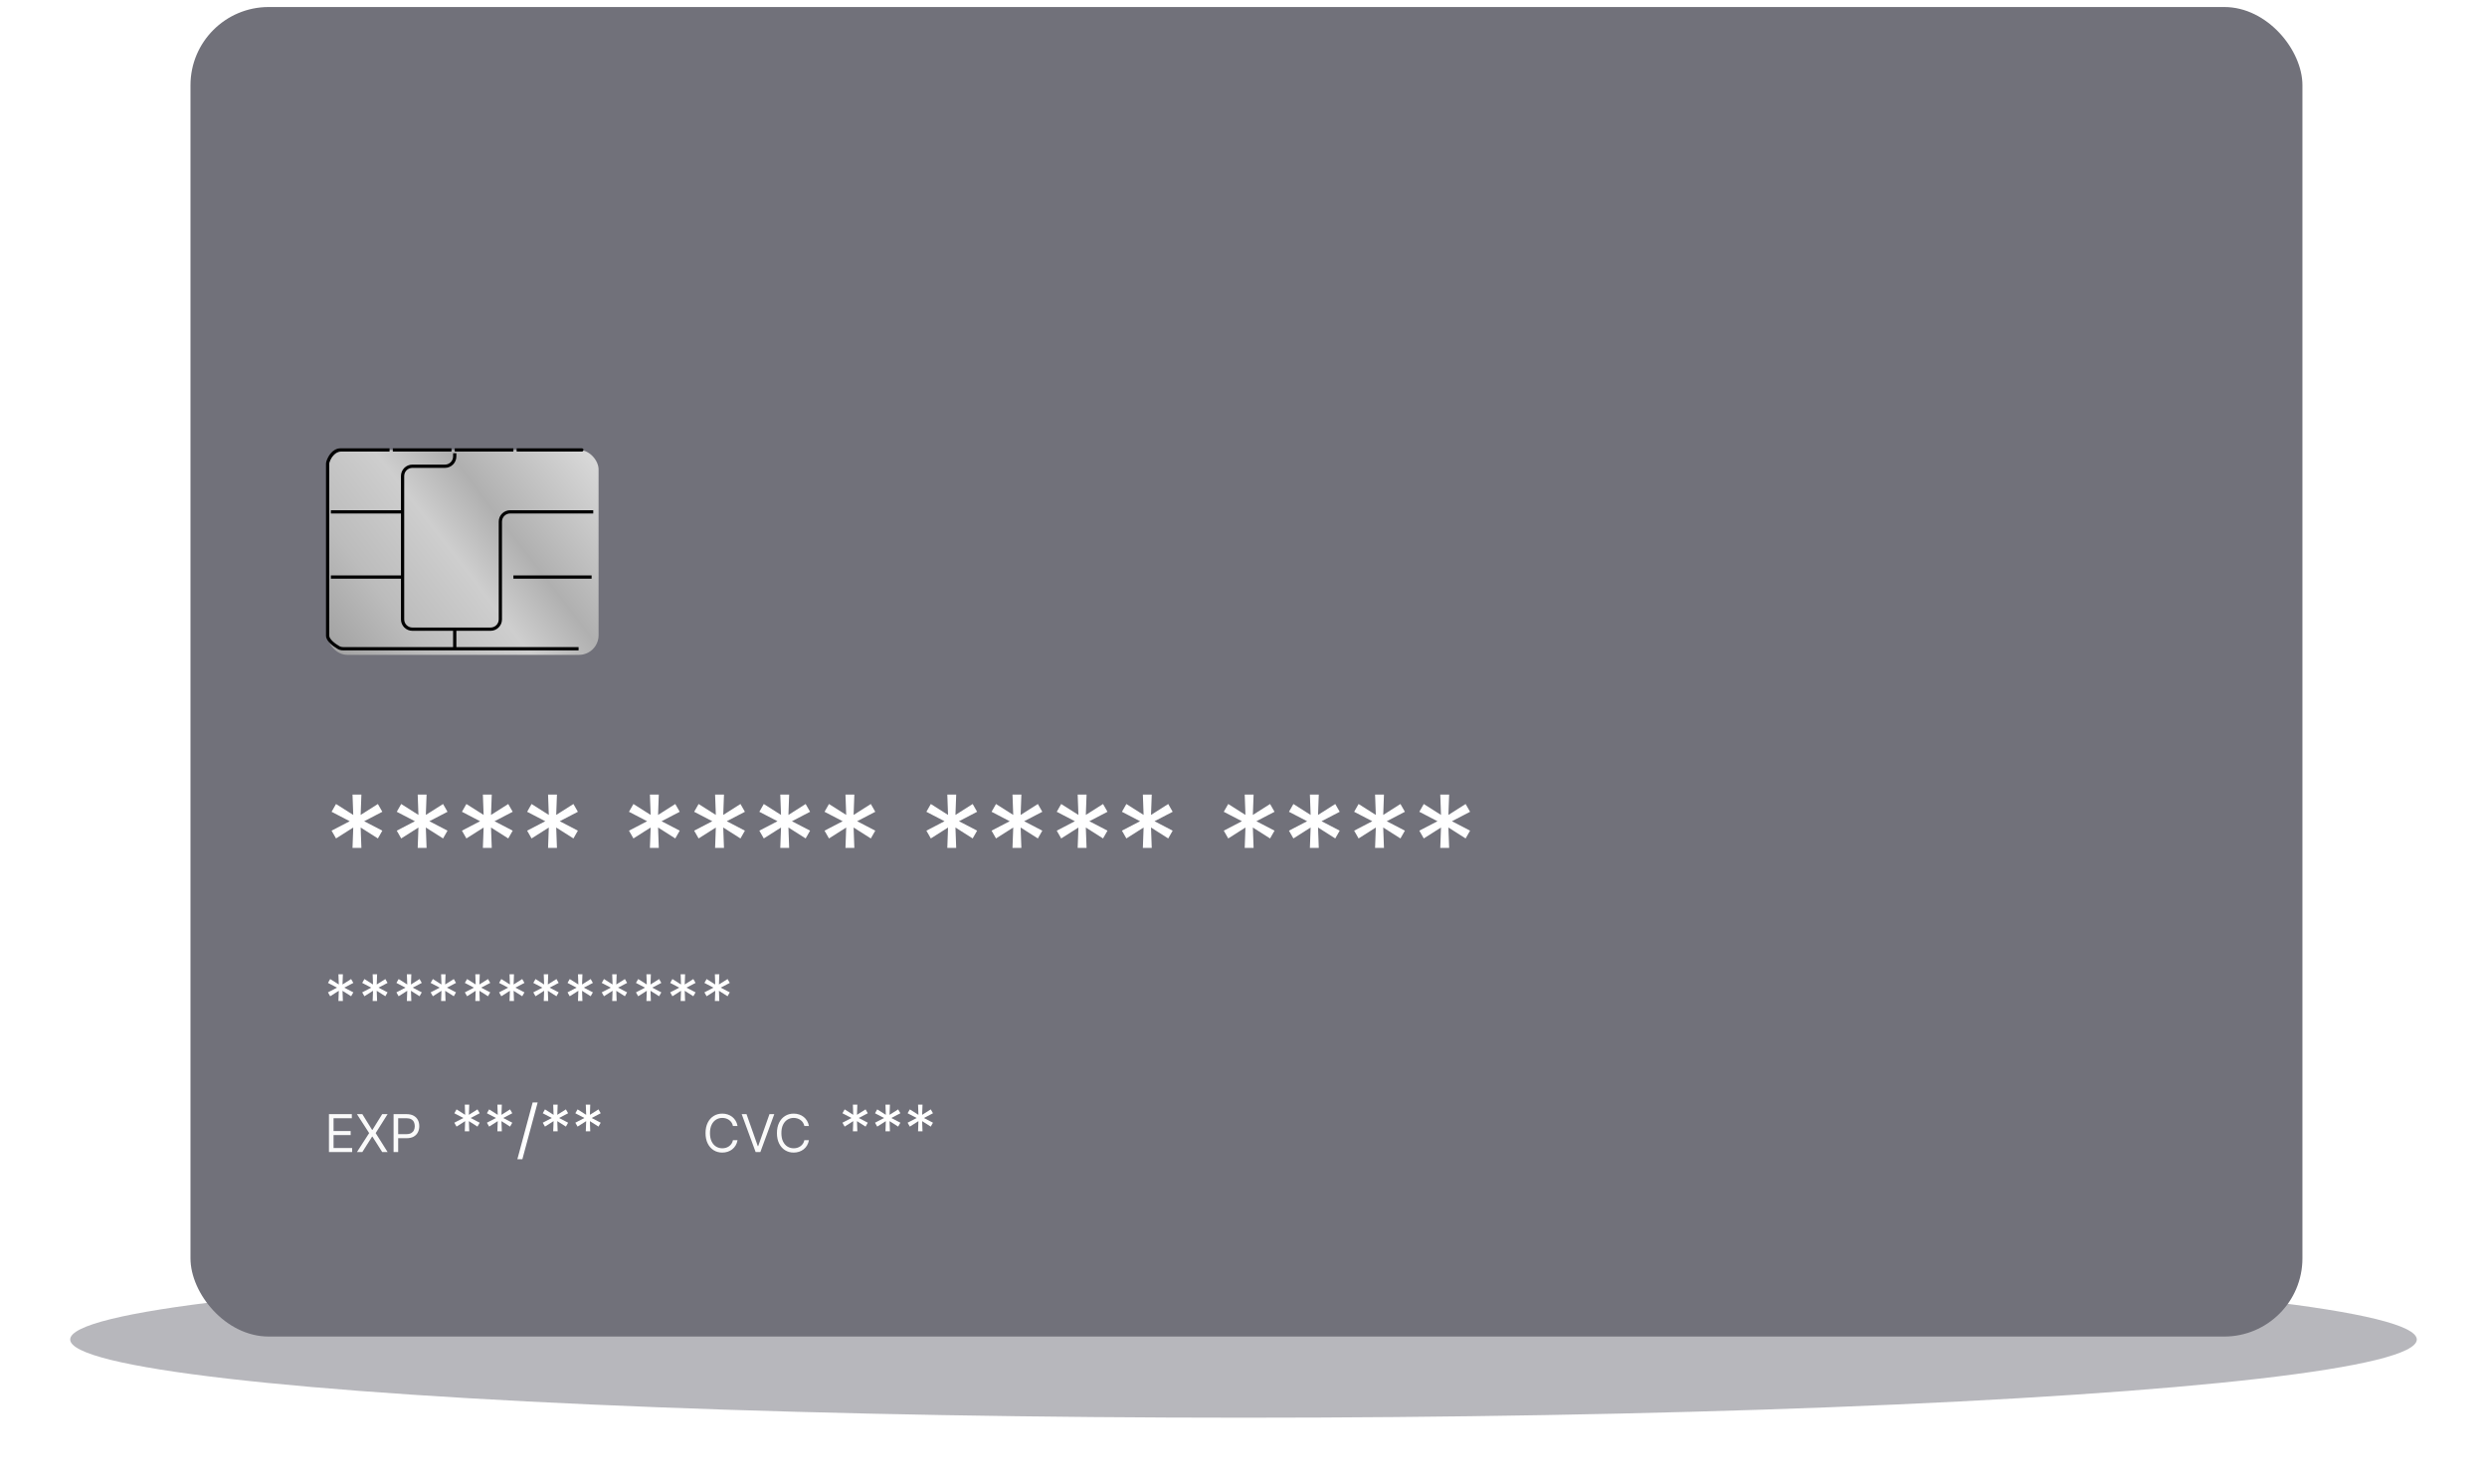 <svg width="248" height="148" viewBox="0 0 248 148" fill="none" xmlns="http://www.w3.org/2000/svg">
<g filter="url(#filter0_f_1_82)">
<ellipse cx="124" cy="133.595" rx="117" ry="7.8" fill="#71717A" fill-opacity="0.5"/>
</g>
<rect x="18.995" y="0.7" width="210.6" height="132.6" rx="7.8" fill="#71717A"/>
<path d="M33.748 99.832L33.785 98.816L32.927 99.361L32.705 98.973L33.61 98.502L32.705 98.031L32.927 97.644L33.785 98.188L33.748 97.173H34.192L34.155 98.188L35.013 97.644L35.235 98.031L34.33 98.502L35.235 98.973L35.013 99.361L34.155 98.816L34.192 99.832H33.748ZM37.161 99.832L37.198 98.816L36.339 99.361L36.118 98.973L37.022 98.502L36.118 98.031L36.339 97.644L37.198 98.188L37.161 97.173L37.604 97.173L37.567 98.188L38.426 97.644L38.647 98.031L37.743 98.502L38.647 98.973L38.426 99.361L37.567 98.816L37.604 99.832L37.161 99.832ZM40.573 99.832L40.61 98.816L39.752 99.361L39.53 98.973L40.435 98.502L39.53 98.031L39.752 97.644L40.61 98.188L40.573 97.173L41.017 97.173L40.98 98.188L41.838 97.644L42.06 98.031L41.155 98.502L42.06 98.973L41.838 99.361L40.98 98.816L41.017 99.832L40.573 99.832ZM43.986 99.832L44.023 98.816L43.164 99.361L42.943 98.973L43.847 98.502L42.943 98.031L43.164 97.644L44.023 98.188L43.986 97.173H44.429L44.392 98.188L45.251 97.644L45.472 98.031L44.568 98.502L45.472 98.973L45.251 99.361L44.392 98.816L44.429 99.832H43.986ZM47.398 99.832L47.435 98.816L46.577 99.361L46.355 98.973L47.26 98.502L46.355 98.031L46.577 97.644L47.435 98.188L47.398 97.173H47.842L47.805 98.188L48.663 97.644L48.885 98.031L47.98 98.502L48.885 98.973L48.663 99.361L47.805 98.816L47.842 99.832H47.398ZM50.811 99.832L50.848 98.816L49.989 99.361L49.768 98.973L50.672 98.502L49.768 98.031L49.989 97.644L50.848 98.188L50.811 97.173L51.254 97.173L51.217 98.188L52.076 97.644L52.297 98.031L51.393 98.502L52.297 98.973L52.076 99.361L51.217 98.816L51.254 99.832L50.811 99.832ZM54.223 99.832L54.26 98.816L53.402 99.361L53.18 98.973L54.085 98.502L53.18 98.031L53.402 97.644L54.26 98.188L54.223 97.173L54.667 97.173L54.63 98.188L55.488 97.644L55.71 98.031L54.805 98.502L55.71 98.973L55.488 99.361L54.63 98.816L54.667 99.832L54.223 99.832ZM57.636 99.832L57.673 98.816L56.814 99.361L56.593 98.973L57.497 98.502L56.593 98.031L56.814 97.644L57.673 98.188L57.636 97.173H58.079L58.042 98.188L58.901 97.644L59.122 98.031L58.218 98.502L59.122 98.973L58.901 99.361L58.042 98.816L58.079 99.832H57.636ZM61.048 99.832L61.085 98.816L60.227 99.361L60.005 98.973L60.91 98.502L60.005 98.031L60.227 97.644L61.085 98.188L61.048 97.173H61.492L61.455 98.188L62.313 97.644L62.535 98.031L61.63 98.502L62.535 98.973L62.313 99.361L61.455 98.816L61.492 99.832H61.048ZM64.461 99.832L64.498 98.816L63.639 99.361L63.418 98.973L64.322 98.502L63.418 98.031L63.639 97.644L64.498 98.188L64.461 97.173L64.904 97.173L64.867 98.188L65.726 97.644L65.947 98.031L65.043 98.502L65.947 98.973L65.726 99.361L64.867 98.816L64.904 99.832L64.461 99.832ZM67.873 99.832L67.91 98.816L67.052 99.361L66.83 98.973L67.735 98.502L66.83 98.031L67.052 97.644L67.91 98.188L67.873 97.173L68.317 97.173L68.28 98.188L69.138 97.644L69.36 98.031L68.455 98.502L69.36 98.973L69.138 99.361L68.28 98.816L68.317 99.832L67.873 99.832ZM71.286 99.832L71.323 98.816L70.464 99.361L70.243 98.973L71.147 98.502L70.243 98.031L70.464 97.644L71.323 98.188L71.286 97.173H71.729L71.692 98.188L72.551 97.644L72.772 98.031L71.868 98.502L72.772 98.973L72.551 99.361L71.692 98.816L71.729 99.832H71.286Z" fill="white"/>
<path d="M35.152 84.564L35.226 82.532L33.508 83.622L33.065 82.846L34.875 81.905L33.065 80.963L33.508 80.187L35.226 81.277L35.152 79.246L36.038 79.246L35.964 81.277L37.682 80.187L38.125 80.963L36.315 81.905L38.125 82.846L37.682 83.622L35.964 82.532L36.038 84.564L35.152 84.564ZM41.652 84.564L41.726 82.532L40.008 83.622L39.565 82.846L41.375 81.905L39.565 80.963L40.008 80.187L41.726 81.277L41.652 79.246L42.538 79.246L42.464 81.277L44.182 80.187L44.625 80.963L42.815 81.905L44.625 82.846L44.182 83.622L42.464 82.532L42.538 84.564L41.652 84.564ZM48.152 84.564L48.226 82.532L46.508 83.622L46.065 82.846L47.875 81.905L46.065 80.963L46.508 80.187L48.226 81.277L48.152 79.246L49.038 79.246L48.964 81.277L50.682 80.187L51.125 80.963L49.315 81.905L51.125 82.846L50.682 83.622L48.964 82.532L49.038 84.564L48.152 84.564ZM54.652 84.564L54.726 82.532L53.008 83.622L52.565 82.846L54.375 81.905L52.565 80.963L53.008 80.187L54.726 81.277L54.652 79.246L55.538 79.246L55.464 81.277L57.182 80.187L57.625 80.963L55.815 81.905L57.625 82.846L57.182 83.622L55.464 82.532L55.538 84.564L54.652 84.564ZM64.808 84.564L64.882 82.532L63.165 83.622L62.721 82.846L64.531 81.905L62.721 80.963L63.165 80.187L64.882 81.277L64.808 79.246L65.694 79.246L65.621 81.277L67.338 80.187L67.781 80.963L65.971 81.905L67.781 82.846L67.338 83.622L65.621 82.532L65.694 84.564L64.808 84.564ZM71.308 84.564L71.382 82.532L69.665 83.622L69.221 82.846L71.031 81.905L69.221 80.963L69.665 80.187L71.382 81.277L71.308 79.246L72.194 79.246L72.121 81.277L73.838 80.187L74.281 80.963L72.471 81.905L74.281 82.846L73.838 83.622L72.121 82.532L72.194 84.564L71.308 84.564ZM77.808 84.564L77.882 82.532L76.165 83.622L75.721 82.846L77.531 81.905L75.721 80.963L76.165 80.187L77.882 81.277L77.808 79.246L78.694 79.246L78.621 81.277L80.338 80.187L80.781 80.963L78.971 81.905L80.781 82.846L80.338 83.622L78.621 82.532L78.694 84.564L77.808 84.564ZM84.308 84.564L84.382 82.532L82.665 83.622L82.221 82.846L84.031 81.905L82.221 80.963L82.665 80.187L84.382 81.277L84.308 79.246L85.194 79.246L85.121 81.277L86.838 80.187L87.281 80.963L85.471 81.905L87.281 82.846L86.838 83.622L85.121 82.532L85.194 84.564L84.308 84.564ZM94.464 84.564L94.538 82.532L92.821 83.622L92.378 82.846L94.187 81.905L92.378 80.963L92.821 80.187L94.538 81.277L94.464 79.246L95.351 79.246L95.277 81.277L96.994 80.187L97.437 80.963L95.628 81.905L97.437 82.846L96.994 83.622L95.277 82.532L95.351 84.564L94.464 84.564ZM100.964 84.564L101.038 82.532L99.321 83.622L98.878 82.846L100.687 81.905L98.878 80.963L99.321 80.187L101.038 81.277L100.964 79.246L101.851 79.246L101.777 81.277L103.494 80.187L103.937 80.963L102.128 81.905L103.937 82.846L103.494 83.622L101.777 82.532L101.851 84.564L100.964 84.564ZM107.464 84.564L107.538 82.532L105.821 83.622L105.378 82.846L107.187 81.905L105.378 80.963L105.821 80.187L107.538 81.277L107.464 79.246L108.351 79.246L108.277 81.277L109.994 80.187L110.437 80.963L108.628 81.905L110.437 82.846L109.994 83.622L108.277 82.532L108.351 84.564L107.464 84.564ZM113.964 84.564L114.038 82.532L112.321 83.622L111.878 82.846L113.687 81.905L111.878 80.963L112.321 80.187L114.038 81.277L113.964 79.246L114.851 79.246L114.777 81.277L116.494 80.187L116.937 80.963L115.128 81.905L116.937 82.846L116.494 83.622L114.777 82.532L114.851 84.564L113.964 84.564ZM124.121 84.564L124.194 82.532L122.477 83.622L122.034 82.846L123.844 81.905L122.034 80.963L122.477 80.187L124.194 81.277L124.121 79.246L125.007 79.246L124.933 81.277L126.65 80.187L127.094 80.963L125.284 81.905L127.094 82.846L126.65 83.622L124.933 82.532L125.007 84.564L124.121 84.564ZM130.621 84.564L130.694 82.532L128.977 83.622L128.534 82.846L130.344 81.905L128.534 80.963L128.977 80.187L130.694 81.277L130.621 79.246L131.507 79.246L131.433 81.277L133.15 80.187L133.594 80.963L131.784 81.905L133.594 82.846L133.15 83.622L131.433 82.532L131.507 84.564L130.621 84.564ZM137.121 84.564L137.194 82.532L135.477 83.622L135.034 82.846L136.844 81.905L135.034 80.963L135.477 80.187L137.194 81.277L137.121 79.246L138.007 79.246L137.933 81.277L139.65 80.187L140.094 80.963L138.284 81.905L140.094 82.846L139.65 83.622L137.933 82.532L138.007 84.564L137.121 84.564ZM143.621 84.564L143.694 82.532L141.977 83.622L141.534 82.846L143.344 81.905L141.534 80.963L141.977 80.187L143.694 81.277L143.621 79.246L144.507 79.246L144.433 81.277L146.15 80.187L146.594 80.963L144.784 81.905L146.594 82.846L146.15 83.622L144.433 82.532L144.507 84.564L143.621 84.564Z" fill="white"/>
<path d="M32.803 114.9L32.803 111.118L35.085 111.118L35.085 111.524L33.261 111.524L33.261 112.802L34.967 112.802L34.967 113.209L33.261 113.209L33.261 114.494L35.115 114.494V114.9L32.803 114.9ZM36.132 111.118L37.107 112.692H37.137L38.112 111.118L38.651 111.118L37.462 113.009L38.651 114.9L38.112 114.9L37.137 113.356H37.107L36.132 114.9L35.593 114.9L36.812 113.009L35.593 111.118L36.132 111.118ZM39.247 114.9L39.247 111.118L40.525 111.118C40.822 111.118 41.064 111.172 41.252 111.279C41.442 111.385 41.582 111.528 41.673 111.709C41.765 111.89 41.81 112.092 41.81 112.315C41.81 112.538 41.765 112.74 41.673 112.922C41.584 113.105 41.444 113.25 41.256 113.358C41.068 113.465 40.827 113.519 40.532 113.519L39.616 113.519L39.616 113.113L40.518 113.113C40.721 113.113 40.884 113.077 41.007 113.007C41.13 112.937 41.219 112.842 41.275 112.723C41.331 112.602 41.36 112.466 41.36 112.315C41.36 112.163 41.331 112.028 41.275 111.909C41.219 111.789 41.129 111.696 41.005 111.628C40.881 111.559 40.716 111.524 40.51 111.524L39.705 111.524L39.705 114.9H39.247Z" fill="#FAFAFA"/>
<path d="M46.348 112.832L46.385 111.816L45.527 112.361L45.305 111.973L46.21 111.502L45.305 111.031L45.527 110.644L46.385 111.188L46.348 110.173H46.792L46.755 111.188L47.613 110.644L47.835 111.031L46.93 111.502L47.835 111.973L47.613 112.361L46.755 111.816L46.792 112.832H46.348ZM49.598 112.832L49.635 111.816L48.777 112.361L48.555 111.973L49.46 111.502L48.555 111.031L48.777 110.644L49.635 111.188L49.598 110.173H50.042L50.005 111.188L50.863 110.644L51.085 111.031L50.18 111.502L51.085 111.973L50.863 112.361L50.005 111.816L50.042 112.832H49.598ZM53.615 109.951L52.091 115.611L51.593 115.611L53.116 109.951L53.615 109.951ZM55.165 112.832L55.202 111.816L54.344 112.361L54.122 111.973L55.027 111.502L54.122 111.031L54.344 110.644L55.202 111.188L55.165 110.173H55.608L55.572 111.188L56.43 110.644L56.652 111.031L55.747 111.502L56.652 111.973L56.43 112.361L55.572 111.816L55.608 112.832H55.165ZM58.415 112.832L58.452 111.816L57.594 112.361L57.372 111.973L58.277 111.502L57.372 111.031L57.594 110.644L58.452 111.188L58.415 110.173H58.858L58.822 111.188L59.68 110.644L59.902 111.031L58.997 111.502L59.902 111.973L59.68 112.361L58.822 111.816L58.858 112.832H58.415Z" fill="white"/>
<path d="M73.546 112.3H73.088C73.061 112.168 73.014 112.053 72.946 111.953C72.879 111.853 72.798 111.769 72.702 111.702C72.608 111.633 72.502 111.581 72.386 111.547C72.271 111.512 72.15 111.495 72.025 111.495C71.796 111.495 71.588 111.553 71.402 111.669C71.218 111.784 71.07 111.955 70.961 112.18C70.853 112.405 70.798 112.682 70.798 113.009C70.798 113.337 70.853 113.613 70.961 113.838C71.07 114.064 71.218 114.234 71.402 114.35C71.588 114.465 71.796 114.523 72.025 114.523C72.15 114.523 72.271 114.506 72.386 114.472C72.502 114.437 72.608 114.386 72.702 114.318C72.798 114.249 72.879 114.165 72.946 114.065C73.014 113.964 73.061 113.849 73.088 113.718L73.546 113.718C73.512 113.911 73.449 114.084 73.358 114.237C73.267 114.39 73.153 114.52 73.018 114.627C72.883 114.733 72.731 114.813 72.562 114.869C72.394 114.924 72.215 114.952 72.025 114.952C71.702 114.952 71.415 114.873 71.164 114.715C70.913 114.558 70.715 114.334 70.571 114.043C70.427 113.753 70.355 113.408 70.355 113.009C70.355 112.61 70.427 112.266 70.571 111.975C70.715 111.685 70.913 111.46 71.164 111.303C71.415 111.145 71.702 111.067 72.025 111.067C72.215 111.067 72.394 111.094 72.562 111.15C72.731 111.205 72.883 111.286 73.018 111.393C73.153 111.499 73.267 111.628 73.358 111.781C73.449 111.933 73.512 112.106 73.546 112.3ZM74.441 111.118L75.564 114.302H75.608L76.731 111.118L77.211 111.118L75.823 114.9H75.35L73.961 111.118L74.441 111.118ZM80.666 112.3H80.208C80.181 112.168 80.133 112.053 80.066 111.953C79.999 111.853 79.918 111.769 79.822 111.702C79.727 111.633 79.622 111.581 79.506 111.547C79.39 111.512 79.27 111.495 79.144 111.495C78.915 111.495 78.708 111.553 78.522 111.669C78.337 111.784 78.19 111.955 78.081 112.18C77.972 112.405 77.918 112.682 77.918 113.009C77.918 113.337 77.972 113.613 78.081 113.838C78.19 114.064 78.337 114.234 78.522 114.35C78.708 114.465 78.915 114.523 79.144 114.523C79.27 114.523 79.39 114.506 79.506 114.472C79.622 114.437 79.727 114.386 79.822 114.318C79.918 114.249 79.999 114.165 80.066 114.065C80.133 113.964 80.181 113.849 80.208 113.718L80.666 113.718C80.631 113.911 80.568 114.084 80.477 114.237C80.386 114.39 80.273 114.52 80.138 114.627C80.002 114.733 79.85 114.813 79.681 114.869C79.514 114.924 79.335 114.952 79.144 114.952C78.822 114.952 78.535 114.873 78.284 114.715C78.032 114.558 77.835 114.334 77.691 114.043C77.547 113.753 77.475 113.408 77.475 113.009C77.475 112.61 77.547 112.266 77.691 111.975C77.835 111.685 78.032 111.46 78.284 111.303C78.535 111.145 78.822 111.067 79.144 111.067C79.335 111.067 79.514 111.094 79.681 111.15C79.85 111.205 80.002 111.286 80.138 111.393C80.273 111.499 80.386 111.628 80.477 111.781C80.568 111.933 80.631 112.106 80.666 112.3Z" fill="#FAFAFA"/>
<path d="M85.048 112.832L85.085 111.816L84.227 112.361L84.005 111.973L84.91 111.502L84.005 111.031L84.227 110.644L85.085 111.188L85.048 110.173H85.492L85.455 111.188L86.313 110.644L86.535 111.031L85.63 111.502L86.535 111.973L86.313 112.361L85.455 111.816L85.492 112.832H85.048ZM88.298 112.832L88.335 111.816L87.477 112.361L87.255 111.973L88.16 111.502L87.255 111.031L87.477 110.644L88.335 111.188L88.298 110.173H88.742L88.705 111.188L89.563 110.644L89.785 111.031L88.88 111.502L89.785 111.973L89.563 112.361L88.705 111.816L88.742 112.832H88.298ZM91.548 112.832L91.585 111.816L90.727 112.361L90.505 111.973L91.41 111.502L90.505 111.031L90.727 110.644L91.585 111.188L91.548 110.173H91.992L91.955 111.188L92.813 110.644L93.035 111.031L92.13 111.502L93.035 111.973L92.813 112.361L91.955 111.816L91.992 112.832H91.548Z" fill="white"/>
<g filter="url(#filter1_d_1_82)">
<rect x="32.345" y="44.55" width="27.02" height="20.436" rx="1.95" fill="url(#paint0_linear_1_82)"/>
</g>
<path d="M58.02 45.038C58.11 45.038 58.182 44.965 58.182 44.875C58.182 44.785 58.11 44.712 58.02 44.712V45.038ZM58.995 51.212H59.157L59.157 50.888H58.995L58.995 51.212ZM33.768 64.591L33.687 64.731L33.687 64.731L33.768 64.591ZM32.703 46.06L32.548 46.01L32.548 46.01L32.703 46.06ZM40.145 50.888L32.995 50.888L32.995 51.212L40.145 51.212L40.145 50.888ZM40.145 57.388L32.995 57.388L32.995 57.712L40.145 57.712L40.145 57.388ZM51.195 57.712L58.995 57.712V57.388L51.195 57.388V57.712ZM51.52 45.038L58.02 45.038V44.712L51.52 44.712V45.038ZM45.345 45.038L51.195 45.038V44.712L45.345 44.712V45.038ZM39.17 45.038L45.02 45.038V44.712L39.17 44.712V45.038ZM45.182 45.2L45.182 45.525L45.508 45.525L45.508 45.2L45.182 45.2ZM44.37 46.337L41.12 46.337V46.663L44.37 46.663V46.337ZM39.983 47.475L39.983 61.775L40.307 61.775L40.307 47.475L39.983 47.475ZM50.057 61.775L50.057 52.025L49.733 52.025L49.733 61.775L50.057 61.775ZM50.87 51.212L58.995 51.212L58.995 50.888L50.87 50.888L50.87 51.212ZM49.733 61.775C49.733 62.224 49.369 62.587 48.92 62.587L48.92 62.913C49.548 62.913 50.057 62.403 50.057 61.775L49.733 61.775ZM39.983 61.775C39.983 62.403 40.492 62.913 41.12 62.913L41.12 62.587C40.671 62.587 40.307 62.224 40.307 61.775L39.983 61.775ZM41.12 46.337C40.492 46.337 39.983 46.847 39.983 47.475L40.307 47.475C40.307 47.026 40.671 46.663 41.12 46.663V46.337ZM50.057 52.025C50.057 51.576 50.421 51.212 50.87 51.212L50.87 50.888C50.242 50.888 49.733 51.397 49.733 52.025L50.057 52.025ZM45.182 45.525C45.182 45.974 44.819 46.337 44.37 46.337V46.663C44.998 46.663 45.508 46.153 45.508 45.525L45.182 45.525ZM45.182 62.75L45.182 64.7H45.508L45.508 62.75H45.182ZM57.695 64.537L34.2 64.537L34.2 64.862L57.695 64.862L57.695 64.537ZM33.849 64.45C33.628 64.322 33.366 64.144 33.161 63.947C32.948 63.743 32.833 63.553 32.833 63.4H32.508C32.508 63.695 32.713 63.968 32.936 64.182C33.166 64.403 33.452 64.596 33.687 64.731L33.849 64.45ZM32.833 63.4L32.833 46.292H32.508L32.508 63.4H32.833ZM32.858 46.109C32.926 45.896 33.055 45.622 33.245 45.404C33.434 45.187 33.673 45.038 33.97 45.038V44.712C33.551 44.712 33.229 44.928 33 45.19C32.773 45.45 32.626 45.768 32.548 46.01L32.858 46.109ZM33.97 45.038L38.845 45.038V44.712L33.97 44.712V45.038ZM32.833 46.292C32.833 46.224 32.84 46.165 32.858 46.109L32.548 46.01C32.517 46.106 32.508 46.201 32.508 46.292H32.833ZM34.2 64.537C34.072 64.537 33.952 64.509 33.849 64.45L33.687 64.731C33.846 64.824 34.025 64.862 34.2 64.862L34.2 64.537ZM41.12 62.913L48.92 62.913L48.92 62.587L41.12 62.587L41.12 62.913Z" fill="black"/>
<defs>
<filter id="filter0_f_1_82" x="0.5" y="119.295" width="247" height="28.6" filterUnits="userSpaceOnUse" color-interpolation-filters="sRGB">
<feFlood flood-opacity="0" result="BackgroundImageFix"/>
<feBlend mode="normal" in="SourceGraphic" in2="BackgroundImageFix" result="shape"/>
<feGaussianBlur stdDeviation="3.25" result="effect1_foregroundBlur_1_82"/>
</filter>
<filter id="filter1_d_1_82" x="32.345" y="44.55" width="27.346" height="20.761" filterUnits="userSpaceOnUse" color-interpolation-filters="sRGB">
<feFlood flood-opacity="0" result="BackgroundImageFix"/>
<feColorMatrix in="SourceAlpha" type="matrix" values="0 0 0 0 0 0 0 0 0 0 0 0 0 0 0 0 0 0 127 0" result="hardAlpha"/>
<feOffset dx="0.325" dy="0.325"/>
<feComposite in2="hardAlpha" operator="out"/>
<feColorMatrix type="matrix" values="0 0 0 0 0.604 0 0 0 0 0.604 0 0 0 0 0.604 0 0 0 1 0"/>
<feBlend mode="normal" in2="BackgroundImageFix" result="effect1_dropShadow_1_82"/>
<feBlend mode="normal" in="SourceGraphic" in2="effect1_dropShadow_1_82" result="shape"/>
</filter>
<linearGradient id="paint0_linear_1_82" x1="58.67" y1="44.875" x2="32.995" y2="64.7" gradientUnits="userSpaceOnUse">
<stop stop-color="#D9D9D9"/>
<stop offset="0.347" stop-color="#B0B0B0"/>
<stop offset="0.524" stop-color="#CECECE"/>
<stop offset="0.776" stop-color="#BCBCBC"/>
<stop offset="1" stop-color="#A2A2A2"/>
</linearGradient>
</defs>
</svg>
